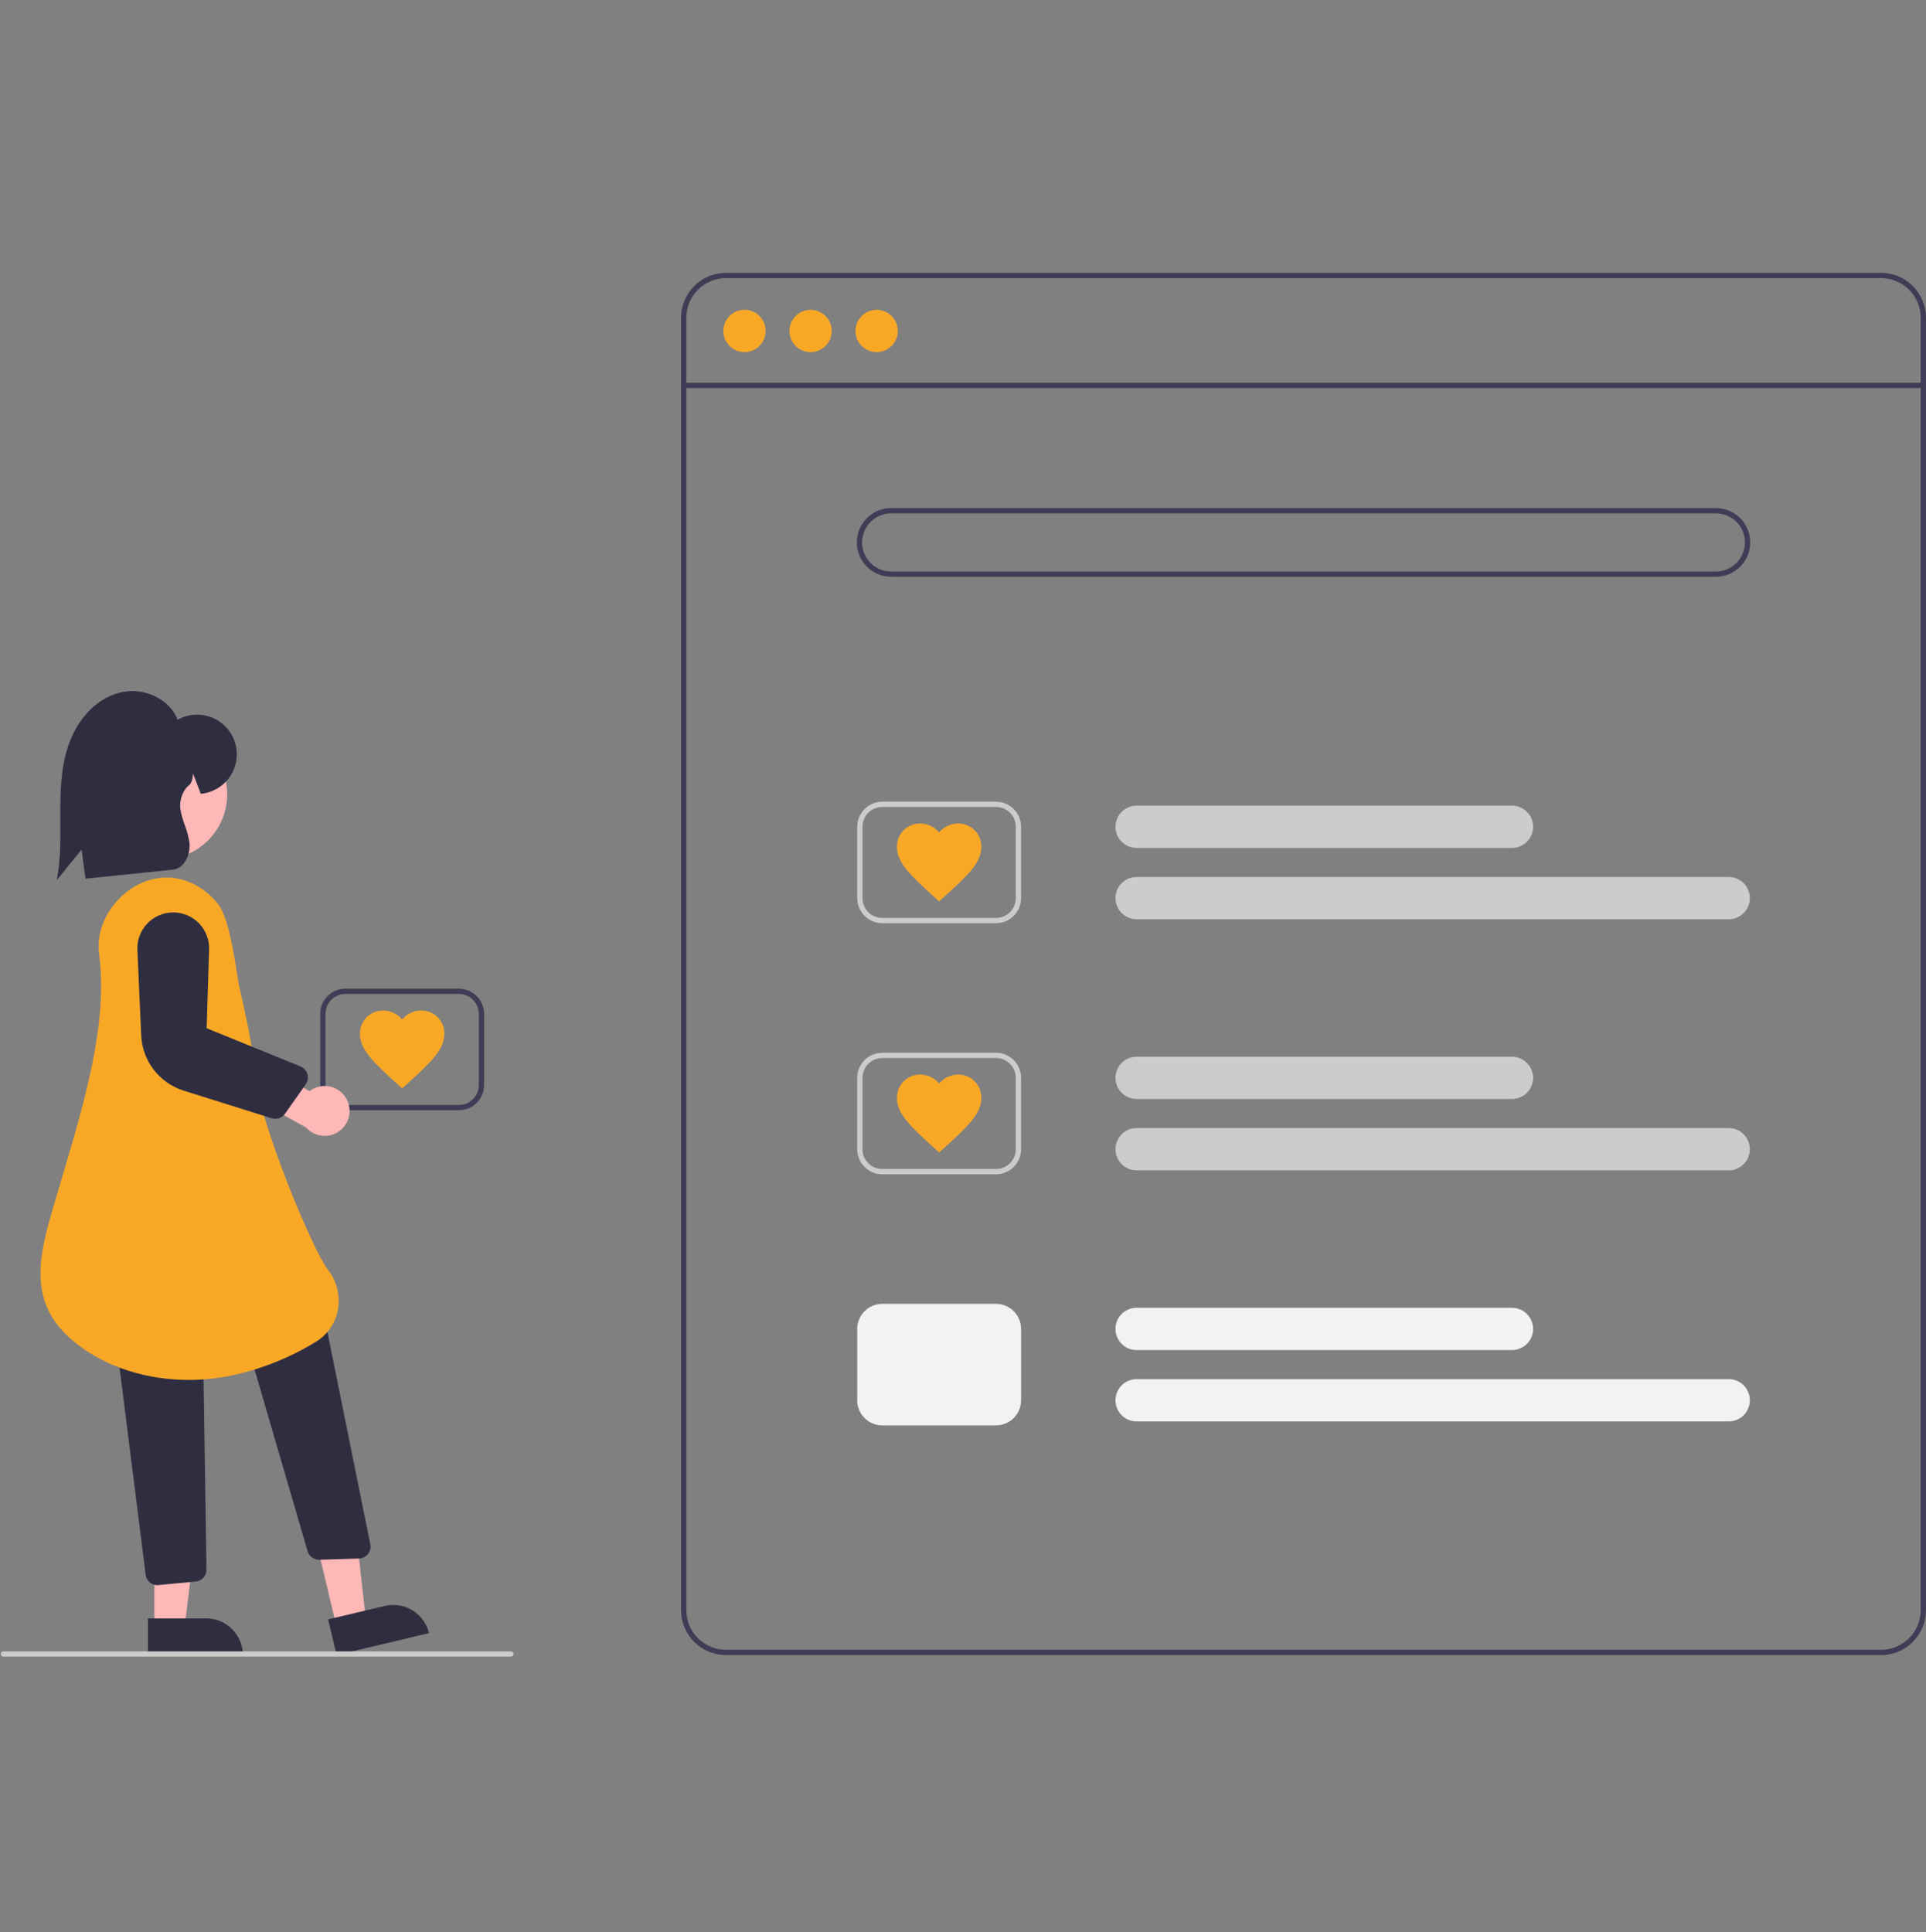 <svg width="300" height="301" viewBox="0 0 300 301" fill="none" xmlns="http://www.w3.org/2000/svg">
<rect x="0" y="0" width="300" height="301" fill="#808080" stroke="none"/>
<g clip-path="url(#clip0_1_2125)">
<path d="M293 257.826H113.081C111.226 257.823 109.447 257.086 108.134 255.773C106.822 254.462 106.084 252.681 106.082 250.826V49.499C106.084 47.644 106.822 45.864 108.134 44.552C109.447 43.24 111.226 42.502 113.081 42.5H293C294.855 42.502 296.634 43.24 297.947 44.552C299.258 45.864 299.997 47.644 299.998 49.499V250.826C299.997 252.681 299.258 254.462 297.947 255.773C296.634 257.086 294.855 257.823 293 257.826ZM113.081 43.323C111.444 43.325 109.874 43.977 108.716 45.134C107.559 46.292 106.907 47.862 106.906 49.499V250.826C106.907 252.464 107.559 254.034 108.716 255.191C109.874 256.35 111.444 257 113.081 257.002H293C294.636 257 296.206 256.35 297.365 255.191C298.522 254.034 299.174 252.464 299.176 250.826V49.499C299.174 47.862 298.522 46.292 297.365 45.134C296.206 43.977 294.636 43.325 293 43.323H113.081Z" fill="#3F3D56"/>
<path d="M299.587 59.623H106.494V60.447H299.587V59.623Z" fill="#3F3D56"/>
<path d="M115.963 54.851C117.782 54.851 119.256 53.377 119.256 51.558C119.256 49.739 117.782 48.264 115.963 48.264C114.144 48.264 112.669 49.739 112.669 51.558C112.669 53.377 114.144 54.851 115.963 54.851Z" fill="#F9A826"/>
<path d="M126.256 54.851C128.075 54.851 129.549 53.377 129.549 51.558C129.549 49.739 128.075 48.264 126.256 48.264C124.437 48.264 122.962 49.739 122.962 51.558C122.962 53.377 124.437 54.851 126.256 54.851Z" fill="#F9A826"/>
<path d="M136.549 54.851C138.368 54.851 139.842 53.377 139.842 51.558C139.842 49.739 138.368 48.264 136.549 48.264C134.73 48.264 133.255 49.739 133.255 51.558C133.255 53.377 134.73 54.851 136.549 54.851Z" fill="#F9A826"/>
<path d="M267.268 89.847H138.813C137.394 89.847 136.032 89.283 135.028 88.279C134.025 87.276 133.461 85.914 133.461 84.495C133.461 83.075 134.025 81.714 135.028 80.71C136.032 79.706 137.394 79.142 138.813 79.142H267.268C268.687 79.142 270.049 79.706 271.051 80.71C272.056 81.714 272.62 83.075 272.62 84.495C272.62 85.914 272.056 87.276 271.051 88.279C270.049 89.283 268.687 89.847 267.268 89.847ZM138.813 79.966C137.612 79.966 136.46 80.443 135.611 81.292C134.762 82.142 134.284 83.293 134.284 84.495C134.284 85.696 134.762 86.848 135.611 87.697C136.46 88.546 137.612 89.023 138.813 89.023H267.268C268.468 89.023 269.621 88.546 270.469 87.697C271.319 86.848 271.797 85.696 271.797 84.495C271.797 83.293 271.319 82.142 270.469 81.292C269.621 80.443 268.468 79.966 267.268 79.966H138.813Z" fill="#3F3D56"/>
<path d="M235.506 132.085H177.043C176.169 132.085 175.331 131.738 174.714 131.12C174.096 130.502 173.749 129.665 173.749 128.791C173.749 127.918 174.096 127.08 174.714 126.462C175.331 125.844 176.169 125.497 177.043 125.497H235.506C236.379 125.497 237.218 125.844 237.836 126.462C238.453 127.08 238.8 127.918 238.8 128.791C238.8 129.665 238.453 130.502 237.836 131.12C237.218 131.738 236.379 132.085 235.506 132.085Z" fill="#CCCCCC"/>
<path d="M269.267 143.201H177.043C176.169 143.201 175.331 142.854 174.714 142.236C174.096 141.619 173.749 140.781 173.749 139.907C173.749 139.034 174.096 138.196 174.714 137.578C175.331 136.961 176.169 136.614 177.043 136.614H269.267C270.14 136.614 270.977 136.961 271.595 137.578C272.213 138.196 272.56 139.034 272.56 139.907C272.56 140.781 272.213 141.619 271.595 142.236C270.977 142.854 270.14 143.201 269.267 143.201Z" fill="#CCCCCC"/>
<path d="M155.135 143.819H137.432C136.395 143.817 135.401 143.405 134.667 142.672C133.934 141.939 133.522 140.944 133.521 139.907V128.791C133.522 127.754 133.934 126.76 134.667 126.027C135.401 125.293 136.395 124.881 137.432 124.88H155.135C156.173 124.881 157.167 125.293 157.9 126.027C158.633 126.76 159.045 127.754 159.047 128.791V139.907C159.045 140.944 158.633 141.939 157.9 142.672C157.167 143.405 156.173 143.817 155.135 143.819ZM137.432 125.703C136.613 125.704 135.828 126.03 135.249 126.609C134.671 127.188 134.345 127.972 134.344 128.791V139.907C134.345 140.726 134.671 141.511 135.249 142.09C135.828 142.669 136.613 142.994 137.432 142.995H155.135C155.954 142.994 156.739 142.669 157.318 142.09C157.897 141.511 158.222 140.726 158.223 139.907V128.791C158.222 127.972 157.897 127.188 157.318 126.609C156.739 126.03 155.954 125.704 155.135 125.703H137.432Z" fill="#CCCCCC"/>
<path d="M235.506 171.198H177.043C176.169 171.198 175.331 170.85 174.714 170.233C174.096 169.615 173.749 168.777 173.749 167.904C173.749 167.03 174.096 166.193 174.714 165.575C175.331 164.957 176.169 164.61 177.043 164.61H235.506C236.379 164.61 237.218 164.957 237.836 165.575C238.453 166.193 238.8 167.03 238.8 167.904C238.8 168.777 238.453 169.615 237.836 170.233C237.218 170.85 236.379 171.198 235.506 171.198Z" fill="#CCCCCC"/>
<path d="M269.267 182.314H177.043C176.169 182.314 175.331 181.967 174.714 181.349C174.096 180.731 173.749 179.894 173.749 179.02C173.749 178.147 174.096 177.309 174.714 176.691C175.331 176.073 176.169 175.726 177.043 175.726H269.267C270.14 175.726 270.977 176.073 271.595 176.691C272.213 177.309 272.56 178.147 272.56 179.02C272.56 179.894 272.213 180.731 271.595 181.349C270.977 181.967 270.14 182.314 269.267 182.314Z" fill="#CCCCCC"/>
<path d="M155.135 182.931H137.432C136.395 182.93 135.401 182.518 134.667 181.784C133.934 181.051 133.522 180.057 133.521 179.02V167.904C133.522 166.867 133.934 165.873 134.667 165.139C135.401 164.406 136.395 163.994 137.432 163.992H155.135C156.173 163.994 157.167 164.406 157.9 165.139C158.633 165.873 159.045 166.867 159.047 167.904V179.02C159.045 180.057 158.633 181.051 157.9 181.784C157.167 182.518 156.173 182.93 155.135 182.931ZM137.432 164.816C136.613 164.817 135.828 165.142 135.249 165.721C134.671 166.3 134.345 167.085 134.344 167.904V179.02C134.345 179.839 134.671 180.624 135.249 181.202C135.828 181.781 136.613 182.107 137.432 182.108H155.135C155.954 182.107 156.739 181.781 157.318 181.202C157.897 180.624 158.222 179.839 158.223 179.02V167.904C158.222 167.085 157.897 166.3 157.318 165.721C156.739 165.142 155.954 164.817 155.135 164.816H137.432Z" fill="#CCCCCC"/>
<path d="M235.506 210.31H177.043C176.169 210.31 175.331 209.963 174.714 209.345C174.096 208.728 173.749 207.89 173.749 207.017C173.749 206.143 174.096 205.305 174.714 204.688C175.331 204.07 176.169 203.723 177.043 203.723H235.506C236.379 203.723 237.218 204.07 237.836 204.688C238.453 205.305 238.8 206.143 238.8 207.017C238.8 207.89 238.453 208.728 237.836 209.345C237.218 209.963 236.379 210.31 235.506 210.31Z" fill="#F2F2F2"/>
<path d="M269.267 221.426H177.043C176.169 221.426 175.331 221.079 174.714 220.462C174.096 219.844 173.749 219.006 173.749 218.133C173.749 217.259 174.096 216.421 174.714 215.804C175.331 215.186 176.169 214.839 177.043 214.839H269.267C270.14 214.839 270.977 215.186 271.595 215.804C272.213 216.421 272.56 217.259 272.56 218.133C272.56 219.006 272.213 219.844 271.595 220.462C270.977 221.079 270.14 221.426 269.267 221.426Z" fill="#F2F2F2"/>
<path d="M155.135 222.044H137.432C136.395 222.043 135.401 221.63 134.667 220.897C133.934 220.164 133.522 219.17 133.521 218.133V207.016C133.522 205.979 133.934 204.985 134.667 204.252C135.401 203.519 136.395 203.106 137.432 203.105H155.135C156.173 203.106 157.167 203.519 157.9 204.252C158.633 204.985 159.045 205.979 159.047 207.016V218.133C159.045 219.17 158.633 220.164 157.9 220.897C157.167 221.63 156.173 222.043 155.135 222.044Z" fill="#F2F2F2"/>
<path d="M146.284 140.417L145.331 139.557C141.946 136.449 139.71 134.432 139.71 131.919C139.702 131.441 139.79 130.966 139.968 130.522C140.147 130.078 140.412 129.675 140.75 129.336C141.087 128.997 141.488 128.729 141.931 128.547C142.373 128.366 142.848 128.276 143.326 128.281C143.89 128.284 144.447 128.41 144.958 128.65C145.469 128.89 145.921 129.238 146.284 129.67C146.647 129.238 147.099 128.89 147.61 128.65C148.121 128.41 148.678 128.284 149.242 128.281C149.72 128.276 150.195 128.366 150.637 128.547C151.08 128.729 151.482 128.997 151.819 129.336C152.156 129.675 152.422 130.078 152.6 130.522C152.779 130.966 152.866 131.441 152.858 131.919C152.858 134.432 150.623 136.449 147.237 139.557L146.284 140.417Z" fill="#F9A826"/>
<path d="M146.284 179.53L145.331 178.67C141.946 175.562 139.71 173.544 139.71 171.031C139.702 170.553 139.79 170.078 139.968 169.635C140.147 169.191 140.412 168.788 140.75 168.448C141.087 168.109 141.488 167.841 141.931 167.66C142.373 167.479 142.848 167.388 143.326 167.394C143.89 167.397 144.447 167.523 144.958 167.763C145.469 168.002 145.921 168.351 146.284 168.783C146.647 168.351 147.099 168.002 147.61 167.763C148.121 167.523 148.678 167.397 149.242 167.394C149.72 167.388 150.195 167.479 150.637 167.66C151.08 167.841 151.482 168.109 151.819 168.448C152.156 168.788 152.422 169.191 152.6 169.635C152.779 170.078 152.866 170.553 152.858 171.031C152.858 173.544 150.623 175.562 147.237 178.67L146.284 179.53Z" fill="#F9A826"/>
<path d="M71.491 172.95H53.787C52.75 172.949 51.756 172.536 51.023 171.803C50.29 171.07 49.877 170.076 49.876 169.039V157.923C49.877 156.885 50.29 155.891 51.023 155.158C51.756 154.425 52.75 154.012 53.787 154.011H71.491C72.528 154.012 73.522 154.425 74.255 155.158C74.989 155.891 75.401 156.885 75.402 157.923V169.039C75.401 170.076 74.989 171.07 74.255 171.803C73.522 172.536 72.528 172.949 71.491 172.95ZM53.787 154.835C52.969 154.836 52.184 155.161 51.605 155.74C51.026 156.319 50.7 157.104 50.699 157.923V169.039C50.7 169.858 51.026 170.642 51.605 171.221C52.184 171.8 52.969 172.126 53.787 172.127H71.491C72.309 172.126 73.094 171.8 73.673 171.221C74.252 170.642 74.578 169.858 74.579 169.039V157.923C74.578 157.104 74.252 156.319 73.673 155.74C73.094 155.161 72.309 154.836 71.491 154.835H53.787Z" fill="#3F3D56"/>
<path d="M62.64 169.549L61.686 168.689C58.301 165.581 56.066 163.563 56.066 161.05C56.058 160.572 56.145 160.097 56.324 159.653C56.502 159.21 56.768 158.806 57.105 158.467C57.442 158.128 57.844 157.86 58.286 157.679C58.729 157.498 59.203 157.407 59.681 157.413C60.246 157.416 60.803 157.542 61.314 157.781C61.824 158.021 62.277 158.369 62.64 158.802C63.002 158.369 63.455 158.021 63.966 157.781C64.477 157.542 65.034 157.416 65.598 157.413C66.076 157.407 66.55 157.498 66.993 157.679C67.436 157.86 67.837 158.128 68.174 158.467C68.511 158.806 68.777 159.21 68.956 159.653C69.134 160.097 69.222 160.572 69.213 161.05C69.213 163.563 66.978 165.581 63.593 168.689L62.64 169.549Z" fill="#F9A826"/>
<path d="M52.402 253.341L56.981 252.25L54.959 234.071L48.2 235.678L52.402 253.341Z" fill="#FFB8B8"/>
<path d="M66.823 254.402L52.432 257.826L51.109 252.265L59.94 250.165C60.67 249.99 61.428 249.963 62.169 250.082C62.91 250.201 63.62 250.465 64.259 250.858C64.898 251.251 65.454 251.767 65.894 252.376C66.334 252.983 66.65 253.673 66.823 254.402Z" fill="#2F2E41"/>
<path d="M47.907 241.634L37.962 207.55L50.389 204.467L57.68 240.565C57.733 240.829 57.729 241.102 57.666 241.364C57.603 241.626 57.483 241.872 57.315 242.083C57.148 242.295 56.936 242.467 56.695 242.587C56.453 242.708 56.189 242.776 55.919 242.783L49.741 242.967C49.722 242.968 49.703 242.968 49.685 242.968C49.284 242.968 48.894 242.837 48.574 242.596C48.253 242.356 48.019 242.018 47.907 241.634Z" fill="#2F2E41"/>
<path d="M24.046 253.456L28.752 253.454L30.991 235.299L24.044 235.301L24.046 253.456Z" fill="#FFB8B8"/>
<path d="M37.829 257.825L23.037 257.826L23.036 252.11H32.114C33.629 252.11 35.083 252.712 36.155 253.783C37.227 254.855 37.829 256.308 37.829 257.825Z" fill="#2F2E41"/>
<path d="M23.219 246.401C23.046 246.234 22.908 246.033 22.813 245.812C22.718 245.591 22.668 245.354 22.665 245.113L18.377 211.111C18.375 210.621 18.568 210.15 18.912 209.801C19.257 209.452 19.726 209.254 20.216 209.249L29.788 209.18H29.801C30.288 209.181 30.754 209.373 31.1 209.714C31.446 210.055 31.645 210.518 31.654 211.004L32.163 244.499C32.17 244.987 31.984 245.46 31.645 245.812C31.306 246.164 30.841 246.369 30.353 246.38L24.542 246.931C24.533 246.931 24.524 246.931 24.515 246.931C24.03 246.933 23.564 246.742 23.219 246.401Z" fill="#2F2E41"/>
<path d="M25.27 133.863C30.855 133.863 35.382 129.336 35.382 123.751C35.382 118.166 30.855 113.639 25.27 113.639C19.686 113.639 15.158 118.166 15.158 123.751C15.158 129.336 19.686 133.863 25.27 133.863Z" fill="#FFB8B8"/>
<path d="M11.948 209.335C5.369 204.194 5.439 198.197 7.684 190.187C8.316 187.93 8.999 185.643 9.721 183.221C13.079 171.972 16.884 159.22 15.44 148.692L15.643 148.664L15.44 148.692C15.044 145.808 16.052 142.775 18.207 140.37C20.361 137.965 23.261 136.633 26.176 136.708C29.085 136.785 31.915 138.273 33.938 140.789C35.952 143.293 36.913 152.097 37.197 153.359C38.505 159.15 39.295 162.646 39.861 168.223C40.53 174.815 48.549 194.527 51.104 197.833C51.782 198.706 52.268 199.712 52.529 200.786C52.79 201.86 52.82 202.977 52.618 204.063C52.43 205.097 52.021 206.078 51.421 206.94C50.82 207.802 50.041 208.525 49.137 209.06C44.99 211.595 40.433 213.388 35.671 214.359C33.605 214.759 31.506 214.961 29.402 214.962C22.874 214.962 16.636 212.998 11.948 209.335Z" fill="#F9A826"/>
<path d="M54 171.238C53.738 170.738 53.37 170.302 52.921 169.96C52.472 169.617 51.954 169.378 51.402 169.258C50.851 169.137 50.28 169.14 49.729 169.264C49.179 169.388 48.662 169.632 48.216 169.977L40.553 165.605L36.761 169.614L47.668 175.636C48.299 176.347 49.168 176.802 50.111 176.915C51.055 177.028 52.007 176.792 52.787 176.25C53.568 175.707 54.122 174.898 54.346 173.974C54.569 173.051 54.446 172.077 54 171.238V171.238Z" fill="#FFB8B8"/>
<path d="M42.319 174.202L28.585 169.888C26.741 169.304 25.121 168.169 23.942 166.636C22.763 165.102 22.083 163.244 21.994 161.312L21.403 147.968C21.37 147.218 21.488 146.468 21.751 145.764C22.015 145.06 22.417 144.417 22.934 143.872C23.452 143.327 24.074 142.893 24.764 142.594C25.453 142.295 26.196 142.139 26.947 142.134C27.699 142.129 28.443 142.275 29.137 142.565C29.83 142.854 30.458 143.28 30.983 143.818C31.508 144.356 31.919 144.994 32.192 145.694C32.464 146.394 32.593 147.142 32.57 147.893L32.192 160.17L46.809 166.131C47.067 166.237 47.298 166.399 47.484 166.606C47.671 166.813 47.809 167.059 47.887 167.327C47.965 167.594 47.982 167.876 47.937 168.151C47.891 168.426 47.784 168.687 47.623 168.915L44.388 173.502C44.162 173.824 43.84 174.065 43.468 174.191C43.096 174.317 42.693 174.321 42.319 174.202Z" fill="#2F2E41"/>
<path d="M8.973 136.334C9.435 133.563 9.418 130.69 9.401 127.912C9.397 127.158 9.393 126.404 9.397 125.652C9.419 122.155 9.636 118.449 11.065 115.037C12.621 111.323 15.503 108.642 18.773 107.864C22.46 106.985 26.461 108.926 27.666 112.123C28.462 111.673 29.348 111.406 30.26 111.34C31.172 111.274 32.087 111.412 32.94 111.743C33.792 112.074 34.561 112.59 35.19 113.253C35.818 113.917 36.292 114.713 36.577 115.582C36.861 116.451 36.949 117.372 36.834 118.279C36.719 119.187 36.404 120.057 35.911 120.828C35.419 121.599 34.762 122.25 33.988 122.736C33.213 123.222 32.34 123.53 31.432 123.638L31.278 123.652L30.073 120.52C30.066 120.575 30.059 120.631 30.053 120.687C29.976 121.336 29.897 122.007 29.361 122.395C28.691 122.879 27.858 124.472 28.102 126.086C28.253 126.912 28.48 127.723 28.778 128.508C29.109 129.37 29.349 130.264 29.495 131.176C29.648 132.344 29.342 133.527 28.642 134.475C28.434 134.751 28.172 134.983 27.872 135.155C27.572 135.327 27.24 135.437 26.897 135.476L13.315 136.881L12.708 132.344L8.845 137.102L8.973 136.334Z" fill="#2F2E41"/>
<path d="M79.589 258.069H0.541C0.431 258.069 0.327 258.026 0.249 257.948C0.172 257.871 0.129 257.767 0.129 257.657C0.129 257.548 0.172 257.444 0.249 257.366C0.327 257.289 0.431 257.246 0.541 257.246H79.589C79.699 257.246 79.803 257.289 79.881 257.366C79.958 257.444 80.001 257.548 80.001 257.657C80.001 257.767 79.958 257.871 79.881 257.948C79.803 258.026 79.699 258.069 79.589 258.069Z" fill="#CCCCCC"/>
</g>
<defs>
<clipPath id="clip0_1_2125">
<rect width="300" height="215.569" fill="white" transform="translate(0 42.5)"/>
</clipPath>
</defs>
</svg>
